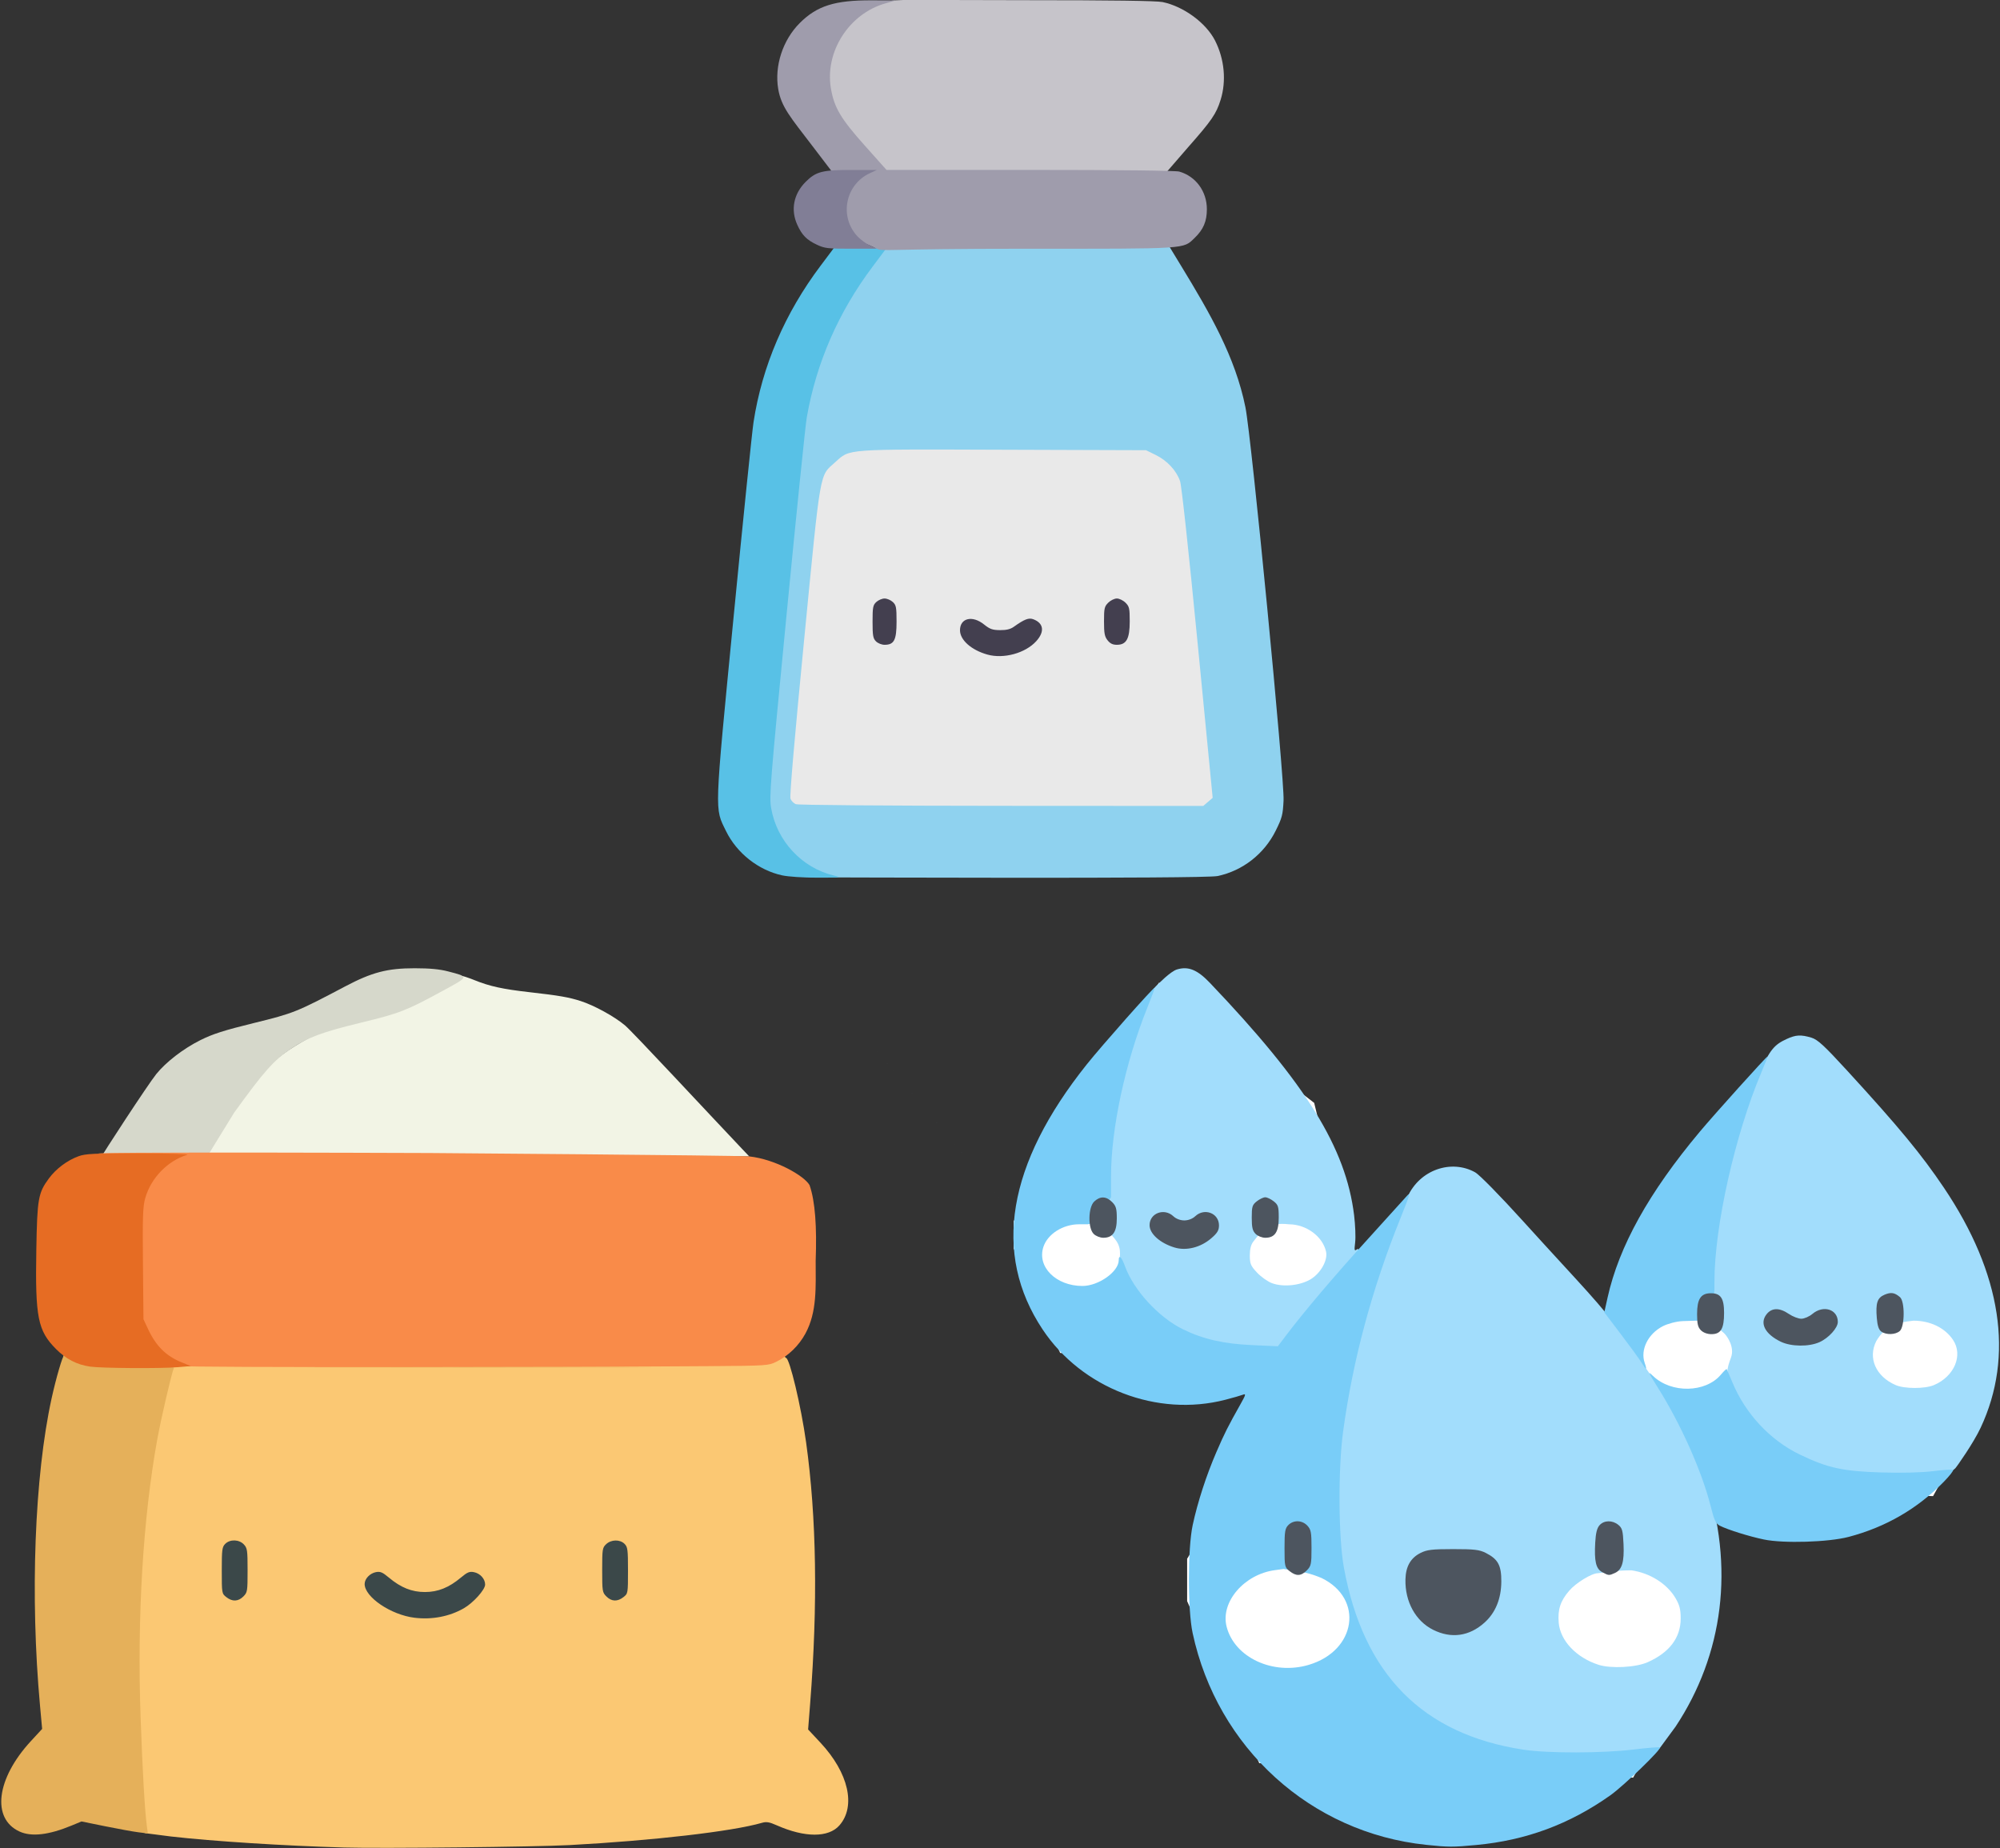 <?xml version="1.0" encoding="UTF-8" standalone="no"?>
<!-- Created with Inkscape (http://www.inkscape.org/) -->

<svg
   width="307.425mm"
   height="284.065mm"
   viewBox="0 0 307.425 284.065"
   version="1.1"
   id="svg5"
   inkscape:version="1.1.2 (b8e25be833, 2022-02-05)"
   sodipodi:docname="landing_hozzavalok.svg"
   xmlns:inkscape="http://www.inkscape.org/namespaces/inkscape"
   xmlns:sodipodi="http://sodipodi.sourceforge.net/DTD/sodipodi-0.dtd"
   xmlns="http://www.w3.org/2000/svg"
   xmlns:svg="http://www.w3.org/2000/svg">
  <rect x="0" y="0" width="307.425" height="284.065" fill="#333333" stroke="none"/>
  <sodipodi:namedview
     id="namedview7"
     pagecolor="#ffffff"
     bordercolor="#666666"
     borderopacity="1.0"
     inkscape:pageshadow="2"
     inkscape:pageopacity="0.0"
     inkscape:pagecheckerboard="0"
     inkscape:document-units="mm"
     showgrid="false"
     fit-margin-top="0"
     fit-margin-left="0"
     fit-margin-right="0"
     fit-margin-bottom="0"
     inkscape:zoom="0.5"
     inkscape:cx="639"
     inkscape:cy="692"
     inkscape:window-width="1920"
     inkscape:window-height="1009"
     inkscape:window-x="-8"
     inkscape:window-y="-8"
     inkscape:window-maximized="1"
     inkscape:current-layer="layer2" />
  <defs
     id="defs2" />
  <g
     inkscape:groupmode="layer"
     id="layer2"
     inkscape:label="Layer 2"
     transform="translate(133.487,173.572)"
     style="display:inline">
    <path
       style="fill:#ffffff;stroke:none;stroke-width:0.265px;stroke-linecap:butt;stroke-linejoin:miter;stroke-opacity:1"
       d="m 83.626,9.176 -34.635,56.851 4.5e-5,6.517 11.085,24.908 57.468,2.222 12.613,-22.686 -9.525,-39.151 z"
       id="path32379" />
    <path
       style="display:inline;fill:#ffffff;stroke:none;stroke-width:0.196px;stroke-linecap:butt;stroke-linejoin:miter;stroke-opacity:1"
       d="m 138.466,-10.785 -25.715,42.208 3e-5,4.838 8.23,18.492 42.667,1.649 9.364,-16.843 -7.072,-29.067 z"
       id="path32379-6" />
    <path
       style="display:inline;fill:#ffffff;stroke:none;stroke-width:0.171px;stroke-linecap:butt;stroke-linejoin:miter;stroke-opacity:1"
       d="m 44.661,-22.521 -22.331,36.654 2.9e-5,4.202 7.147,16.059 37.052,1.432 8.132,-14.627 -6.141,-25.243 z"
       id="path32379-1" />
    <g
       id="g247"
       transform="translate(52.57,96.184)"
       inkscape:export-filename="C:\Users\adici\Documents\Git\Docusaurus\docs\img\flour.png"
       inkscape:export-xdpi="24.019777"
       inkscape:export-ydpi="24.019777">
      <path
         style="fill:#f2f4e5;stroke-width:0.265"
         d="m -153.76,-92.863 c 0.358,-0.473 1.983,-4.198 4.039,-7.051 3.944,-5.474 6.362,-7.443 9.098,-9.105 2.478,-1.506 4.032,-2.432 9.931,-3.866 2.99,-0.727 6.193,-1.527 7.118,-1.953 2.875,-1.324 8.719,-4.706 8.538,-4.887 -0.094,-0.094 0.995,0.258 1.857,0.608 2.383,0.968 4.369,1.404 8.573,1.879 4.472,0.506 5.991,0.77 7.805,1.354 2.091,0.674 5.157,2.356 6.8,3.73 1.204,1.006 12.93,13.641 18.04,19.025 l 1.067,1.124 h -41.758 -41.758 z"
         id="path261"
         sodipodi:nodetypes="ssssssssssscccs" />
      <path
         style="fill:#d6d8cb;stroke-width:0.265"
         d="m -170.488,-91.893 c 0,-0.191 7.171,-11.175 8.449,-12.761 1.499,-1.86 4.185,-3.925 6.793,-5.224 1.907,-0.95 3.618,-1.497 8.202,-2.623 6.126,-1.505 6.558,-1.678 14.028,-5.624 4.12,-2.176 6.498,-2.799 10.682,-2.798 2.35,7.3e-4 3.844,0.141 5.159,0.485 3.243,0.847 3.268,0.757 -0.833,2.989 -5.603,3.05 -6.609,3.442 -12.489,4.871 -6.093,1.48 -8.151,2.245 -10.799,4.015 -2.681,1.792 -4.13,3.417 -8.772,9.842 l -4.206,6.84 -8.107,0.07 c -4.459,0.038 -8.107,0.001 -8.107,-0.082 z"
         id="path259"
         sodipodi:nodetypes="ssssssssssscsss" />
      <path
         style="fill:#fbc873;stroke-width:0.265"
         d="m -133.182,14.23 c -9.306,-0.268 -20.076,-0.954 -26.591,-1.694 -1.31,-0.149 -3.477,-0.469 -3.867,-0.498 -0.39,-0.029 -0.493,-0.376 -0.451,-0.454 -0.072,-24.134 -16.853,-58.263 -11.196,-78.564 35.452,-8.8 72.591,2.155 106.484,5.134 2.298,-0.307 2.092,-0.54 3.57,0.828 0.544,0 2.32,7.467 3.084,12.965 1.607,11.56 1.815,24.937 0.624,40.127 l -0.315,4.012 1.901,2.035 c 4.315,4.62 5.492,9.768 2.907,12.711 -1.668,1.9 -5.31,1.896 -9.623,-0.012 -1.159,-0.513 -1.592,-0.585 -2.294,-0.381 -4.577,1.324 -16.742,2.73 -29.573,3.419 -5.199,0.279 -29.012,0.534 -34.66,0.372 z"
         id="path257"
         sodipodi:nodetypes="sssccccsscsssssss" />
      <path
         style="fill:#e5b05a;stroke-width:0.265"
         d="m -183.056,11.774 c -4.336,-1.991 -3.567,-8.138 1.738,-13.89 l 1.738,-1.884 -0.326,-3.572 c -1.536,-16.838 -0.841,-35.261 1.78,-47.228 0.676,-3.087 1.699,-6.601 1.92,-6.601 0.096,0 0.66,0.235 1.253,0.521 1.869,0.903 3.222,1.053 9.566,1.06 5.184,0.005 6.157,0.066 6.038,0.377 -0.38,0.99 -1.943,7.685 -2.52,10.861 -2.206,12.138 -3.125,27.405 -2.577,42.803 0.299,8.39 0.652,14.484 0.976,16.825 l 0.142,1.024 -1.455,-0.182 c -0.8,-0.1 -3.096,-0.515 -5.101,-0.923 l -3.646,-0.741 -1.521,0.63 c -3.516,1.456 -6.171,1.761 -8.004,0.92 z m 49.3,-71.403 c 11.835,-0.038 31.123,-0.038 42.862,1.1e-5 11.739,0.038 2.056,0.069 -21.518,0.069 -23.574,-5e-6 -33.179,-0.031 -21.344,-0.069 z"
         id="path255"
         sodipodi:nodetypes="sscssssssssscsscssssss" />
      <path
         style="fill:#f98b49;stroke-width:0.265"
         d="m -158.387,-59.781 c -0.789,-0.158 1.277,-0.176 1.058,-0.201 -0.958,-0.11 -3.456,-1.219 -4.527,-2.289 -0.641,-0.64 -1.585,-2.064 -2.032,-3.012 l -0.835,-1.768 0.303,-8.534 c -0.068,-7.236 -0.014,-8.781 0.347,-10.054 0.884,-3.116 1.359,-5.567 4.392,-6.489 -39.57,-0.698 37.994,-0.4 39.729,-0.395 0,0 46.371,0.344 49.058,0.52 4.087,0.453 8.474,2.995 9.275,4.417 0.872,2.485 1.132,6.453 0.941,11.615 0,4.047 0.24,7.854 -1.576,11.202 -1.01,1.863 -2.616,3.419 -4.474,4.334 -1.203,0.593 -1.453,0.609 -10.097,0.673 -20.742,0.153 -80.247,0.243 -81.562,-0.02 z"
         id="path253"
         sodipodi:nodetypes="sssscccccccccssss" />
      <path
         style="fill:#e66c23;stroke-width:0.265"
         d="m -172.222,-59.693 c -2.032,-0.298 -3.685,-1.153 -5.225,-2.701 -2.805,-2.819 -3.208,-4.848 -3.028,-15.241 0.136,-7.885 0.289,-8.751 1.933,-10.98 1.102,-1.495 2.823,-2.782 4.562,-3.414 1.074,-0.39 2.346,-0.45 9.314,-0.44 4.438,0.006 7.771,0.103 7.407,0.213 -3.032,0.922 -5.594,3.565 -6.478,6.681 -0.361,1.273 -0.414,2.818 -0.347,10.054 l 0.08,8.55 0.724,1.545 c 1.206,2.575 2.752,4.106 5.114,5.066 l 1.445,0.587 -2.028,0.171 c -2.639,0.223 -11.752,0.162 -13.472,-0.091 z"
         id="path251" />
      <path
         style="fill:#3b4849;stroke-width:0.265"
         d="m -122.334,-21.087 c -3.625,-0.439 -7.673,-3.178 -7.673,-5.191 0,-0.798 0.803,-1.641 1.734,-1.821 0.668,-0.129 1.011,0.015 1.984,0.832 1.842,1.547 3.535,2.227 5.542,2.227 2.007,0 3.7,-0.68 5.542,-2.227 0.973,-0.817 1.316,-0.961 1.984,-0.832 0.967,0.186 1.734,1.031 1.734,1.909 0,0.794 -1.823,2.819 -3.292,3.658 -2.206,1.259 -4.874,1.77 -7.556,1.445 z m -28.936,-3.173 c -0.691,-0.544 -0.697,-0.578 -0.697,-4.101 0,-3.2 0.052,-3.605 0.529,-4.082 0.737,-0.737 2.132,-0.696 2.864,0.083 0.528,0.563 0.575,0.886 0.575,3.981 0,3.224 -0.028,3.396 -0.649,4.018 -0.794,0.794 -1.697,0.829 -2.622,0.101 z m 58.425,-0.101 c -0.622,-0.622 -0.649,-0.792 -0.649,-4.055 0,-3.218 0.034,-3.437 0.612,-3.981 0.779,-0.732 2.119,-0.754 2.827,-0.046 0.477,0.477 0.529,0.882 0.529,4.082 0,3.523 -0.006,3.557 -0.697,4.101 -0.925,0.727 -1.829,0.693 -2.622,-0.101 z"
         id="path249" />
    </g>
    <g
       id="g675"
       transform="matrix(0.747,0,0,0.747,335.419,-121.967)"
       inkscape:export-filename="C:\Users\adici\Documents\Git\Docusaurus\docs\img\salt.png"
       inkscape:export-xdpi="24.082964"
       inkscape:export-ydpi="24.082964">
      <path
         style="fill:#e9e9e9;stroke-width:0.353"
         d="m -466.494,98.04 c -0.382,-1.042 4.65,-69.132 5.312,-70.976 0.667,-1.858 5.625,-4.508 7.628,-5.503 l 1.68,-0.834 29.245,-0.098 c 32.368,-0.108 31.462,-0.165 34.497,2.145 1.018,0.775 1.898,1.914 2.656,3.437 1.106,2.224 3.991,5.381 5.051,16.575 0.597,6.306 1.877,19.562 2.844,29.457 2.465,25.223 1.26,25.633 0.332,26.468 -8.763,0 -82.935,-0.67 -89.244,-0.67 z"
         id="path689"
         sodipodi:nodetypes="csscssssscc" />
      <path
         style="fill:#c6c4ca;stroke-width:0.353"
         d="m -450.792,-39.273 c -5.085,-5.364 -6.274,-7.793 -6.948,-11.725 -1.305,-7.616 4.74,-15.607 12.326,-17.711 2.182,-0.605 4.177,-0.337 28.705,-0.337 17.83,0 26.965,0.126 28.23,0.389 4.32,0.898 8.932,4.285 10.782,7.917 1.938,3.806 2.362,8.313 1.147,12.206 -0.904,2.895 -1.826,4.238 -6.724,9.789 l -4.291,4.955 -28.993,0.023 -28.993,0.023 z"
         id="path687"
         sodipodi:nodetypes="sssssssscccs" />
      <path
         style="fill:#8fd2ef;stroke-width:0.353"
         d="m -468.461,102.489 c -2.311,-4.842 -2.725,-3.329 1.34,-45.239 1.999,-20.618 2.919,-38.841 3.189,-40.391 1.971,-11.312 2.861,-23.494 12.202,-30.203 l 6.334,-4.549 29.161,-0.438 29.098,-0.084 2.521,4.142 c 5.829,9.578 11.083,18.609 13.176,29.011 1.253,6.23 8.06,76.441 7.843,80.894 -0.145,2.972 -0.298,3.56 -1.616,6.221 -2.376,4.795 -6.82,8.258 -11.975,9.333 -2.825,0.589 -79.718,0.267 -83.894,0.267 -3.846,-2.517 -5.079,-3.974 -7.377,-8.965 z m 89.308,-6.563 0.969,-0.834 -3.093,-31.815 c -1.855,-19.082 -3.302,-32.428 -3.614,-33.345 -0.742,-2.177 -2.647,-4.232 -4.99,-5.383 l -2.019,-0.992 -29.251,-0.096 c -33.129,-0.109 -31.603,-0.222 -34.71,2.572 -3.272,2.942 -2.914,0.892 -6.393,36.575 -1.998,20.495 -2.999,32.144 -2.805,32.661 0.166,0.442 0.661,0.948 1.1,1.124 0.463,0.186 18.263,0.33 42.319,0.343 l 41.52,0.022 z"
         id="path685"
         sodipodi:nodetypes="cssscccsssssccccssscsssssscc" />
      <path
         style="fill:#58c1e6;stroke-width:0.353"
         d="m -466.774,111.043 c -4.88,-1.06 -9.336,-4.576 -11.552,-9.117 -2.365,-4.846 -2.43,-3.007 1.553,-43.971 1.953,-20.082 3.803,-38.16 4.111,-40.173 1.767,-11.521 6.446,-22.428 13.829,-32.228 l 2.75,-3.667 h 5.42 5.42 l -2.93,3.908 c -7.018,9.359 -11.573,19.753 -13.544,31.065 -0.27,1.55 -2.127,19.688 -4.126,40.306 -3.391,34.963 -3.606,37.657 -3.203,40.007 1.161,6.771 6.288,12.303 12.885,13.903 1.716,0.416 1.53,0.441 -3.298,0.443 -2.994,0.001 -6.028,-0.196 -7.316,-0.476 z"
         id="path683"
         sodipodi:nodetypes="ssssscccssssscs" />
      <path
         style="fill:#9f9cac;stroke-width:0.353"
         d="m -448.699,-18.563 c -11.095,-4.386 -5.266,-11.67 -2.715,-14.311 l -4.436,-0.008 -4.693,-6.153 c -4.463,-5.852 -6.414,-8.017 -7.041,-11.734 -0.801,-4.749 0.938,-10.076 4.428,-13.567 3.553,-3.553 7.214,-4.71 14.81,-4.68 l 4.939,0.02 -2.169,0.621 c -7.453,2.133 -12.452,9.972 -11.162,17.502 0.674,3.932 2.025,6.212 6.948,11.725 l 4.49,5.027 h 29.524 c 18.163,0 29.987,0.133 30.726,0.345 3.404,0.976 5.673,4.073 5.673,7.743 0,2.498 -0.721,4.185 -2.528,5.92 -2.4,2.304 -1.091,2.221 -34.823,2.212 -29.017,-0.007 -29.219,0.614 -30.559,-0.008 z"
         id="path681"
         sodipodi:nodetypes="cccsssscssscssssccc" />
      <path
         style="fill:#817e96;stroke-width:0.353"
         d="m -459.635,-18.731 c -2.102,-0.991 -3.06,-1.967 -4.027,-4.1 -1.398,-3.084 -0.762,-6.343 1.724,-8.829 2.131,-2.131 3.422,-2.461 9.576,-2.452 l 5.074,0.008 -1.411,0.647 c -5.098,2.339 -6.393,8.989 -2.54,13.05 0.621,0.654 1.764,1.484 2.54,1.844 l 1.411,0.655 -5.292,0.004 c -4.831,0.004 -5.445,-0.068 -7.056,-0.828 z"
         id="path679"
         sodipodi:nodetypes="cssccssscscc" />
      <path
         style="fill:#433f4f;stroke-width:0.353"
         d="m -424.551,65.607 c -3.301,-0.93 -5.627,-2.997 -5.627,-5 0,-2.511 2.542,-3.126 4.943,-1.196 1.199,0.963 1.737,1.155 3.287,1.17 1.311,0.013 2.142,-0.188 2.841,-0.687 2.184,-1.559 3.084,-1.906 4.022,-1.549 2.134,0.811 2.367,2.551 0.602,4.505 -2.237,2.476 -6.714,3.702 -10.069,2.757 z m -22.913,-2.714 c -0.606,-0.606 -0.706,-1.176 -0.706,-4.043 0,-2.979 0.083,-3.415 0.772,-4.057 0.425,-0.396 1.188,-0.719 1.697,-0.719 0.509,0 1.273,0.324 1.697,0.719 0.689,0.642 0.772,1.078 0.772,4.057 0,3.778 -0.505,4.749 -2.469,4.749 -0.588,0 -1.372,-0.314 -1.764,-0.706 z m 47.651,-0.224 c -0.608,-0.773 -0.731,-1.429 -0.731,-3.897 0,-2.68 0.084,-3.051 0.866,-3.833 0.476,-0.476 1.277,-0.866 1.78,-0.866 0.503,0 1.304,0.39 1.78,0.866 0.782,0.782 0.866,1.153 0.866,3.833 0,3.591 -0.677,4.826 -2.646,4.826 -0.858,0 -1.384,-0.255 -1.915,-0.93 z"
         id="path677" />
    </g>
    <g
       id="g461"
       transform="matrix(0.84,0,0,0.84,382.035,133.898)"
       inkscape:export-filename="C:\Users\adici\Documents\Git\Docusaurus\docs\img\water.png"
       inkscape:export-xdpi="24.125237"
       inkscape:export-ydpi="24.125237">
      <path
         style="fill:#a2ddfc;stroke-width:0.353"
         d="m -332.844,-44.148 c -3.549,-0.376 -8.686,-2.224 -11.858,-3.44 -12.32,-4.725 -20.788,-15.508 -23.656,-30.862 -0.775,-4.151 -1.388,-17.179 -0.846,-22.635 1.464,-14.737 6.783,-31.872 13.06,-45.94 2.213,-4.96 8.022,-6.928 12.385,-4.476 0.775,0.436 4.539,4.272 8.752,8.923 11.441,12.627 13.727,14.629 18.851,21.573 2.364,3.469 4.141,6.172 6.489,9.437 2.802,4.564 6.603,11.939 7.924,15.848 5.551,16.439 3.342,32.486 -5.34,45.615 l -2.928,3.985 -2.222,0.773 c -6.678,2.324 -14.635,1.833 -20.611,1.199 z m 20.618,-17.712 c 4,-1.77 6.06,-4.489 6.06,-8.003 0,-1.663 -0.204,-2.464 -0.951,-3.737 -1.535,-2.614 -4.656,-4.585 -8.042,-5.079 -2.829,-5.62e-4 -3.83,0.288 -6.16,0.526 -1.126,0 -4.019,1.768 -5.255,3.212 -1.604,1.874 -2.112,3.425 -1.912,5.836 0.272,3.285 3.214,6.399 7.285,7.709 2.259,0.727 6.816,0.492 8.976,-0.464 z m -54.551,-8.245 c -164.773,-197.375 -82.386,-98.687 0,0 z m 91.882,-26.516 c -8.361,-0.815 -17.538,-6.603 -21.738,-15.152 -1.399,-2.848 -1.118,-3.66 -0.319,-5.872 0.667,-1.846 -0.624,-3.721 -1.118,-4.268 -0.604,-0.667 -1.223,-0.724 -0.701,-1.471 0.37,-0.528 0.286,-1.058 0.286,-2.492 0,-1.851 -0.142,-1.974 -1.1,-2.74 l -2.202,-1.759 0.152,-6.819 c 0.17,-7.617 5.024,-20.225 9.776,-32.061 1.948,-4.853 3.007,-5.693 5.099,-6.658 1.662,-0.767 2.591,-0.817 4.504,-0.244 1.155,0.346 2.352,1.45 6.6,6.085 9.47,10.334 13.573,15.303 17.677,21.406 10.545,15.683 12.851,30.769 6.706,43.888 -1.321,2.82 -4.378,7.16 -4.65,7.431 -1.311,1.308 -2.584,1.355 -4.045,1.209 -5.5,-0.836 -10.327,0.255 -14.926,-0.485 z M -259.85,-112.567 c 3.76,-1.571 5.411,-5.475 3.508,-8.299 -1.482,-2.199 -4.157,-3.494 -7.224,-3.498 -3.627,0.357 -5.319,1.265 -6.806,3.731 -1.577,3.092 -0.086,6.48 3.542,8.052 1.618,0.701 5.318,0.708 6.979,0.015 z m -127.377,-6.698 c -5.646,-1.412 -9.698,-2.152 -13.729,-5.146 -3.455,-2.566 -8.034,-8.127 -7.832,-11.571 0.05,-0.86 0.058,-1.605 -0.36,-2.482 -0.476,-0.999 -2.051,-2.485 -2.051,-2.485 0,0 0.15,-3.587 -1.262,-5.505 -2.462,-3.13 3.749,-23.952 8.983,-36.361 0.665,-1.577 0.528,-2.063 1.383,-2.851 0.345,-0.318 2.554,-2.61 3.766,-2.973 2.067,-0.619 3.723,0.057 6.008,2.452 17.623,18.47 24.89,30.179 26.395,42.531 0.217,1.781 0.304,4.007 0.193,4.946 -0.186,1.574 -0.154,1.672 0.403,1.24 0.333,-0.258 0.495,1.663 -0.601,2.825 -2.754,2.917 -7.099,6.266 -10.321,11.17 -4.62,7.032 -2.067,4.92 -2.386,4.922 -0.32,0.002 -3.106,-0.564 -3.785,-0.489 -1.761,-0.294 -3.176,0.185 -4.804,-0.222 z m 13.296,-12.648 c 1.855,-1.087 3.22,-3.498 2.873,-5.075 -0.614,-2.795 -3.617,-5.007 -6.808,-5.014 -3.734,-0.422 -4.828,0.994 -6.478,3.133 -0.452,0.558 -0.666,1.383 -0.666,2.561 0,1.523 0.164,1.914 1.323,3.15 0.728,0.777 1.958,1.646 2.734,1.933 2.025,0.747 5.085,0.447 7.022,-0.688 z"
         id="path473"
         sodipodi:nodetypes="sssssssccsscsssssccssssscccsssssscsssssssscccsccscccsssccsssssssssccccsccssscc" />
      <path
         style="fill:#79cdf8;stroke-width:0.353"
         d="m -352.73,-28.446 c -21.126,-2.198 -38.241,-17.72 -42.749,-38.771 -0.914,-4.266 -0.905,-15.492 0.016,-19.756 0.907,-4.2 2.491,-9.077 4.329,-13.331 1.506,-3.486 2.095,-4.654 4.465,-8.867 0.923,-1.64 0.98,-1.875 0.398,-1.646 -0.373,0.147 -1.819,0.562 -3.213,0.923 -12.479,3.225 -26.267,-2.078 -33.442,-12.862 -9.231,-13.873 -6.496,-30.256 8.101,-48.531 2.765,-3.462 12.244,-14.162 12.404,-14.002 0.05,0.05 -0.548,1.673 -1.327,3.607 -4.046,10.036 -6.66,22.178 -6.66,30.936 v 3.802 l -1.543,2.127 c -1.074,1.481 1.493,1.919 -0.642,2.375 l -2.048,0.437 h -1.599 c -2.967,0 -5.759,1.766 -6.542,4.138 -1.203,3.647 2.297,7.151 7.142,7.151 2.96,0 6.643,-2.614 6.643,-4.716 0,-1.093 0.542,-0.571 1.142,1.1 1.561,4.348 6.161,9.363 10.572,11.526 3.744,1.836 7.451,2.681 12.813,2.92 l 4.595,0.205 1.457,-1.93 c 3.277,-4.34 8.915,-10.989 14.862,-17.525 3.465,-3.809 6.717,-7.402 7.225,-7.984 0.789,-0.903 0.619,-0.297 -1.158,4.117 -5.194,12.904 -8.671,25.857 -10.448,38.921 -0.935,6.875 -0.863,19.41 0.143,24.91 3.574,19.538 14.401,30.508 32.881,33.315 4.467,0.678 14.489,0.657 20.215,-0.042 2.5,-0.305 4.63,-0.47 4.735,-0.365 0.319,0.319 -6.631,7.025 -9.075,8.757 -7.46,5.285 -15.427,8.238 -24.518,9.087 -4.304,0.402 -5.094,0.4 -9.172,-0.025 z m -21.495,-32.938 c 8.71,-2.587 10.118,-12.111 2.349,-15.887 -2.147,-0.888 -3.333,-1.142 -6.959,-1.655 l -1.587,0.214 c -5.629,0.757 -9.973,5.826 -8.842,10.316 1.427,5.667 8.487,8.959 15.04,7.012 z m 83.276,-22.941 c -2.659,-0.551 -6.575,-1.774 -8.023,-2.504 -0.773,-0.39 -1.049,-0.968 -1.697,-3.552 -1.602,-6.386 -5.464,-15.053 -9.722,-21.815 -1.746,-2.773 -1.851,-3.032 -0.826,-2.046 3.333,3.206 9.603,3.086 12.4,-0.237 0.535,-0.636 1.015,-1.097 1.067,-1.024 0.052,0.073 0.526,1.173 1.054,2.444 2.375,5.72 6.9,10.567 12.302,13.177 5.115,2.471 7.885,3.079 15.002,3.292 3.777,0.113 7.362,0.02 9.466,-0.245 1.863,-0.234 3.483,-0.33 3.601,-0.212 0.118,0.118 -0.649,1.098 -1.705,2.178 -4.818,4.928 -10.625,8.288 -17.402,10.07 -3.699,0.973 -11.905,1.224 -15.518,0.474 z m -22.43,-32.432 c -0.411,-0.665 -2.101,-2.991 -3.756,-5.169 l -3.009,-3.96 0.595,-2.681 c 2.087,-9.402 7.559,-19.248 16.879,-30.374 2.758,-3.292 12.182,-13.758 12.388,-13.758 0.058,0 -0.448,1.31 -1.125,2.91 -4.822,11.407 -8.58,28.171 -8.582,38.276 -2.6e-4,1.59 0.062,2.797 -0.519,2.797 -1.769,0 -2.063,0.502 -2.063,2.869 v 1.459 l -3.161,0.099 c -1.239,0.039 -2.864,0.509 -3.684,0.927 -2.722,1.389 -4.174,4.32 -3.334,6.73 0.491,1.408 0.296,1.368 -0.629,-0.128 z"
         id="path469"
         sodipodi:nodetypes="sssssssssssscsscssssssscssssssssssssssccssssssssssssssssssssscssssssscssss" />
      <path
         style="fill:#4d555f;stroke-width:0.353"
         d="m -351.457,-67.792 c -3.219,-1.604 -5.17,-5.151 -5.075,-9.223 0.055,-2.366 0.945,-3.931 2.753,-4.841 1.186,-0.597 2.105,-0.705 5.987,-0.706 3.889,-2.85e-4 4.797,0.107 5.974,0.705 2.233,1.135 2.848,2.272 2.829,5.231 -0.02,3.147 -1.059,5.69 -3.063,7.501 -2.787,2.518 -6.088,2.986 -9.405,1.333 z m -26.273,-10.739 c -0.893,-0.702 -0.93,-0.87 -0.93,-4.233 0,-3.032 0.095,-3.597 0.706,-4.208 0.952,-0.952 2.515,-0.902 3.466,0.111 0.673,0.717 0.767,1.215 0.767,4.073 0,2.987 -0.072,3.328 -0.866,4.122 -1.058,1.058 -1.923,1.095 -3.143,0.135 z m 57.206,0.185 c -1.156,-0.627 -1.475,-1.98 -1.28,-5.427 0.099,-1.75 0.325,-2.649 0.8,-3.173 0.827,-0.914 2.333,-0.94 3.42,-0.06 0.722,0.585 0.845,1.04 0.959,3.54 0.148,3.259 -0.275,4.677 -1.573,5.269 -1.083,0.494 -1.151,0.489 -2.325,-0.148 z m 32.661,-42.176 c -2.867,-1.392 -3.889,-3.363 -2.596,-5.006 0.962,-1.223 2.354,-1.247 4.085,-0.073 0.715,0.485 1.742,0.882 2.282,0.882 0.54,0 1.454,-0.397 2.03,-0.882 1.998,-1.681 4.65,-0.847 4.65,1.463 0,1.097 -1.657,2.932 -3.337,3.695 -1.938,0.88 -5.213,0.844 -7.114,-0.078 z m -14.596,-2.081 c -0.558,-0.558 -0.706,-1.176 -0.706,-2.96 0,-2.719 0.656,-3.769 2.385,-3.818 1.903,-0.054 2.554,0.858 2.554,3.579 0,2.918 -0.585,3.904 -2.313,3.904 -0.744,0 -1.488,-0.273 -1.92,-0.706 z m 32.997,0.229 c -0.455,-0.332 -0.701,-1.074 -0.815,-2.453 -0.23,-2.772 0.086,-3.728 1.414,-4.287 1.193,-0.502 1.845,-0.399 2.828,0.445 0.909,0.78 0.888,5.358 -0.028,6.187 -0.78,0.706 -2.506,0.76 -3.399,0.108 z m -129.326,-15.38 c -2.65,-0.804 -4.566,-2.519 -4.566,-4.087 0,-2.199 2.675,-3.205 4.347,-1.635 0.502,0.472 1.269,0.764 2.003,0.764 0.734,0 1.501,-0.292 2.003,-0.764 1.689,-1.587 4.347,-0.563 4.347,1.673 0,0.911 -0.3,1.409 -1.432,2.378 -1.955,1.673 -4.556,2.321 -6.703,1.67 z m -14.796,-2.488 c -1.085,-1.085 -1.014,-4.879 0.111,-5.936 1.07,-1.005 2.187,-0.971 3.256,0.099 0.728,0.728 0.866,1.205 0.866,2.999 0,2.484 -0.739,3.544 -2.469,3.544 -0.588,0 -1.372,-0.314 -1.764,-0.706 z m 29.633,0 c -0.559,-0.559 -0.706,-1.176 -0.706,-2.973 0,-2.029 0.098,-2.344 0.93,-2.999 0.511,-0.402 1.204,-0.731 1.54,-0.731 0.336,0 1.029,0.329 1.54,0.731 0.832,0.654 0.93,0.969 0.93,2.999 0,2.627 -0.706,3.679 -2.469,3.679 -0.588,0 -1.372,-0.314 -1.764,-0.706 z"
         id="path463" />
    </g>
  </g>
</svg>
